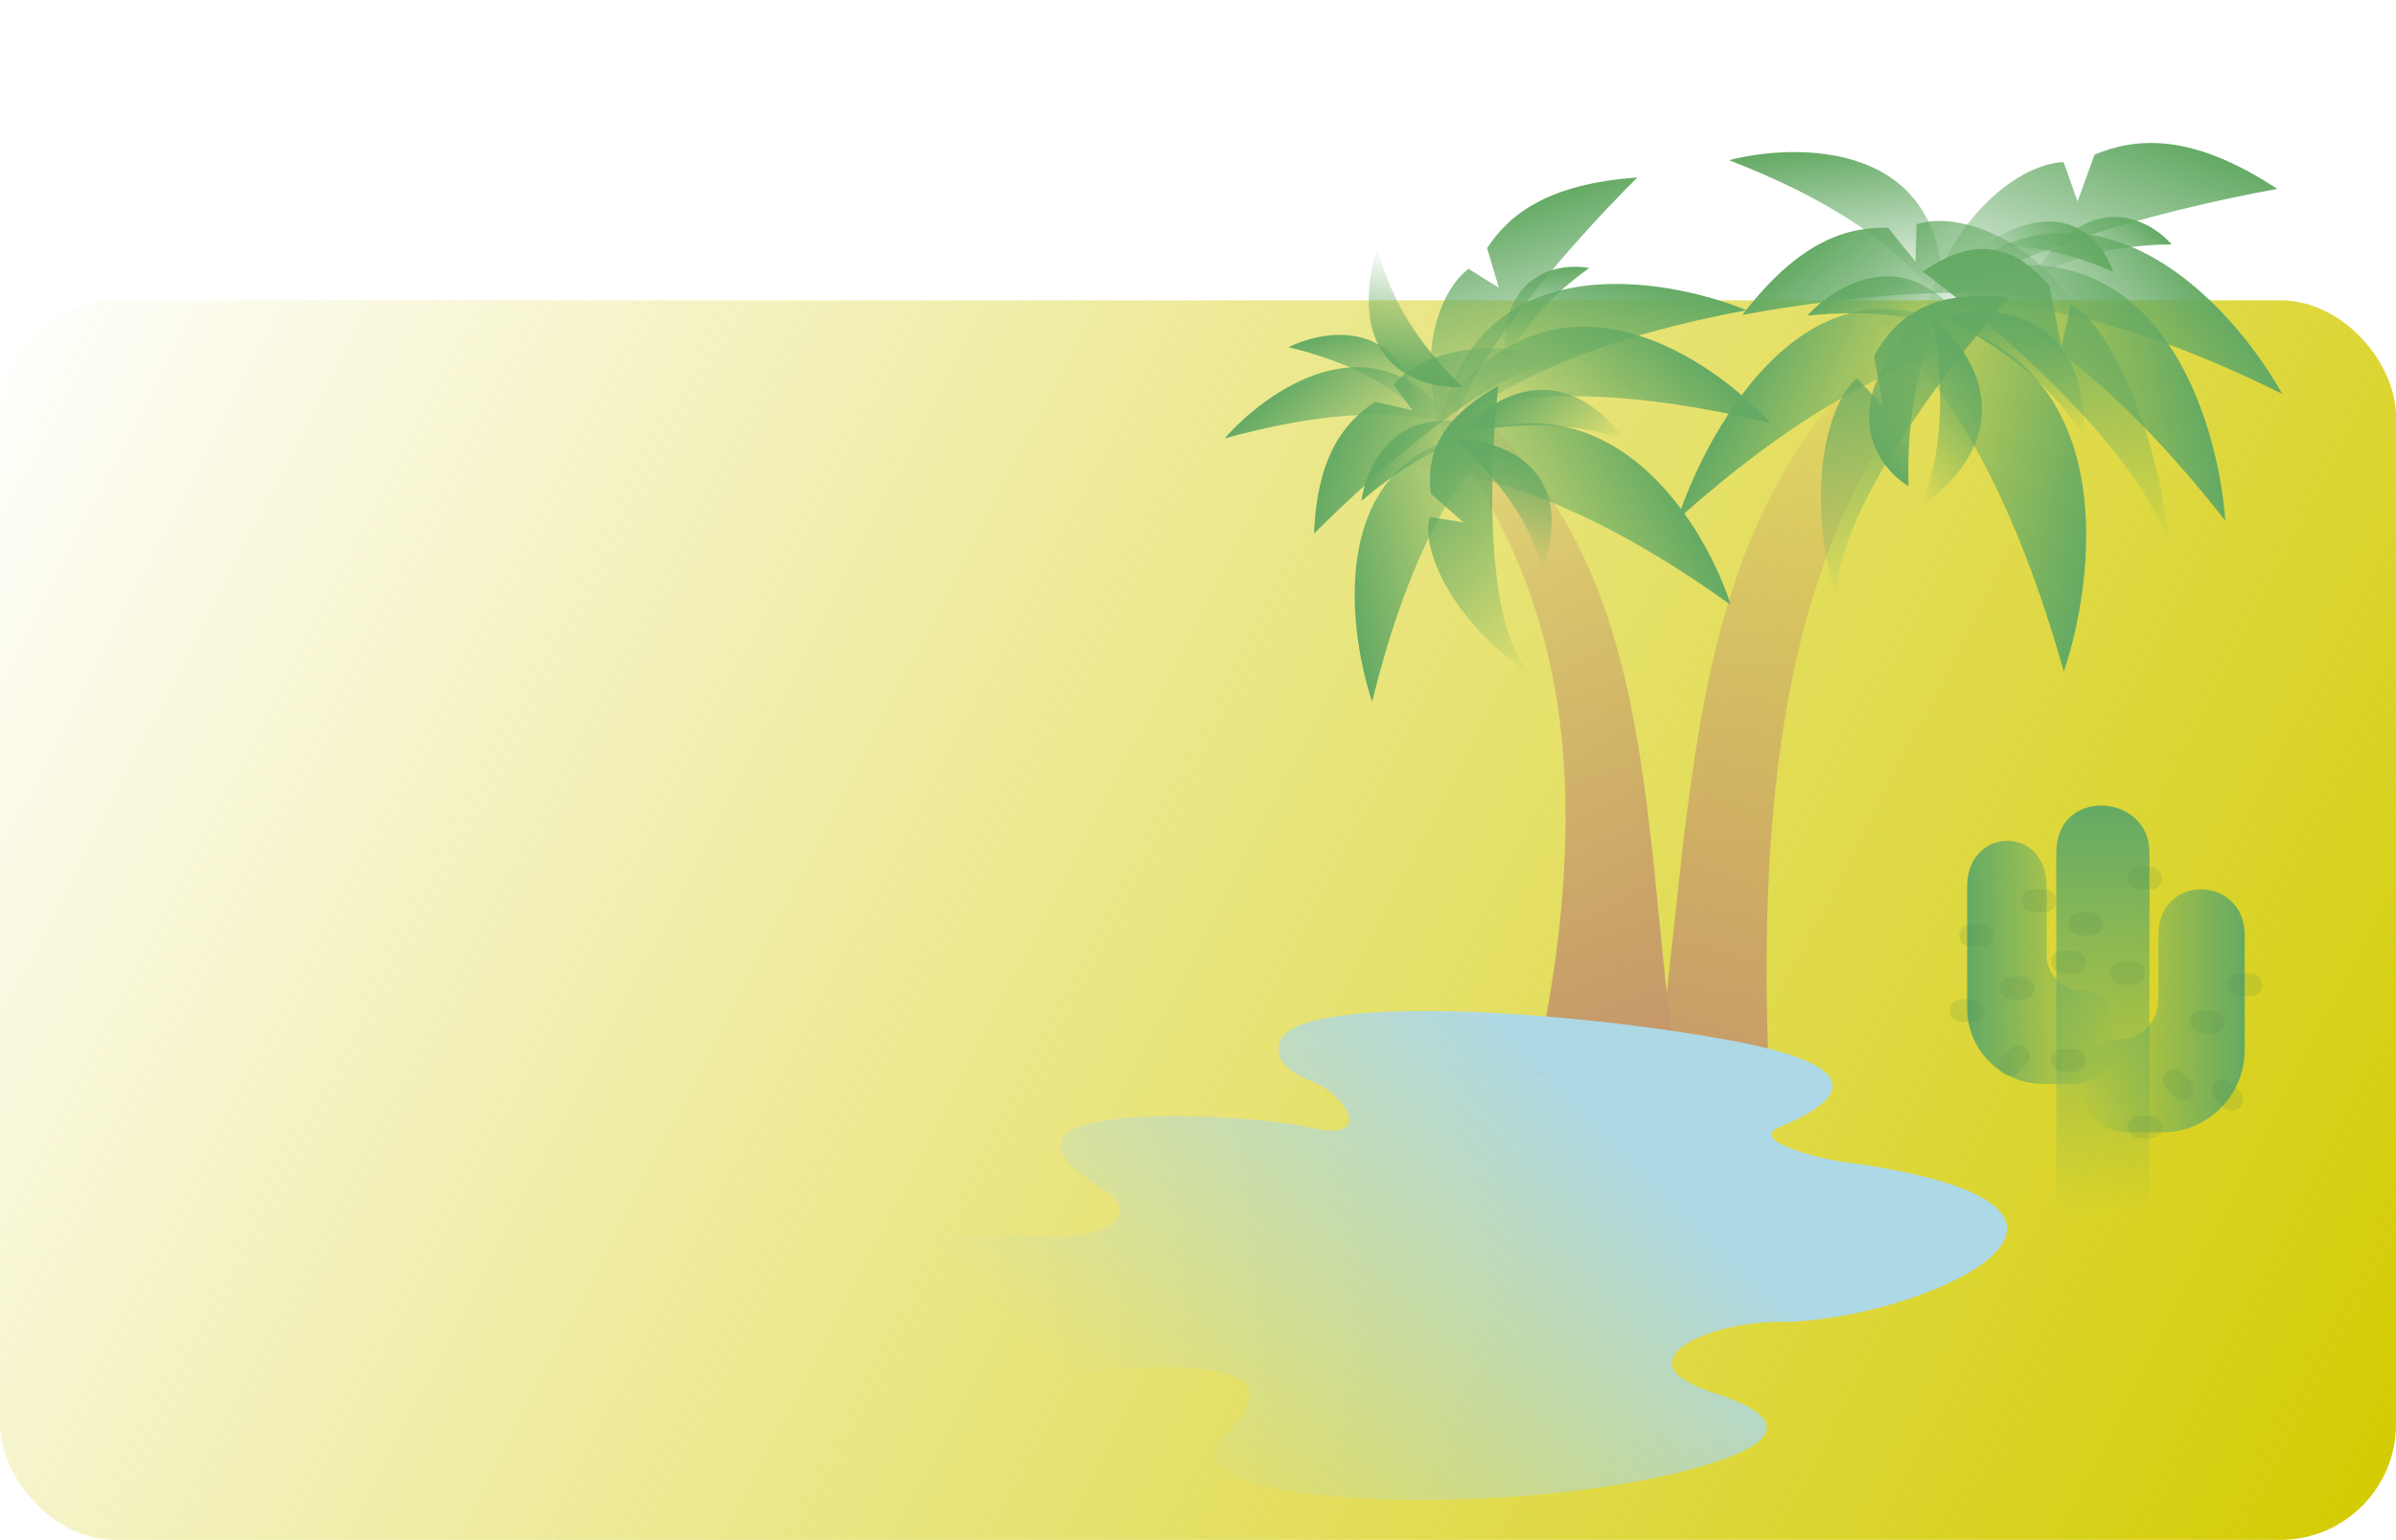 <svg width="4140" height="2661" viewBox="0 0 4140 2661" fill="none" xmlns="http://www.w3.org/2000/svg">
<rect y="519" width="4140" height="2142" rx="200" fill="url(#paint0_linear)"/>
<path d="M2480.63 653.502C2858.92 930.36 2832.6 1350.31 2892.91 1830.01L2650.04 1864C2839.18 1013.14 2480.63 830.033 2480.63 653.502Z" fill="url(#paint1_linear)"/>
<path d="M2710.71 630.126C2616.31 603.316 2377.89 813.692 2270.49 922.231C2275.8 785.708 2324.83 728.186 2375.87 694.335L2440.35 708.896L2408.31 665.251C2447 613.835 2575.42 571.604 2710.71 630.126Z" fill="url(#paint2_linear)"/>
<path d="M3017.7 536.101C2882.95 480.58 2540.48 413.09 2483.72 754.577C2610.25 647.764 2782.69 580.097 3017.7 536.101Z" fill="url(#paint3_linear)"/>
<path d="M3059 730.897C2963.6 625.344 2688.28 424.706 2485.29 715.47C2645.8 668.554 2829.78 676.188 3059 730.897Z" fill="url(#paint4_linear)"/>
<path d="M2990.7 1045.41C2943.84 900.742 2761.17 588.923 2426.45 804.893C2607.67 820.111 2787.4 899.974 2990.7 1045.41Z" fill="url(#paint5_linear)"/>
<path d="M2116.06 757.591C2181.73 682.19 2371.39 536.565 2511.88 732.861C2401.07 704.317 2274.14 714.107 2116.06 757.591Z" fill="url(#paint6_linear)"/>
<path d="M2226.43 599.947C2280.99 572.953 2421.32 541.587 2452.58 714.793C2397.74 659.735 2324.78 624.107 2226.43 599.947Z" fill="url(#paint7_linear)"/>
<path d="M2526.42 668.664C2462.76 672.456 2318.68 638.88 2379.69 426.308C2401.21 516.044 2449.29 592.616 2526.42 668.664Z" fill="url(#paint8_linear)"/>
<path d="M2370.82 1212.66C2327.62 1082.67 2284.55 759.972 2596.99 743.225C2493.52 848.726 2423.1 1000.62 2370.82 1212.66Z" fill="url(#paint9_linear)"/>
<path d="M2352.37 865.71C2359.86 808.128 2412.62 679.795 2582.92 744.833C2503.08 760.005 2429.94 799.747 2352.37 865.71Z" fill="url(#paint10_linear)"/>
<path d="M2746.08 463.14C2699.41 454.313 2587.35 465.82 2600.22 630.308C2629.88 565.321 2677.24 512.667 2746.08 463.14Z" fill="url(#paint11_linear)"/>
<path d="M2522.41 748.158C2564.61 697.34 2691.69 604.014 2807.65 760.197C2725.25 730.554 2633.91 728.071 2522.41 748.158Z" fill="url(#paint12_linear)"/>
<path d="M2511.54 757.869C2578.5 758.235 2729.97 796.684 2665.47 982.784C2642.98 901.438 2592.54 830.276 2511.54 757.869Z" fill="url(#paint13_linear)"/>
<path d="M2512.11 789.481C2476.05 689.64 2708.54 426.004 2829.3 306.666C2670.72 317.982 2606.31 372.795 2569.56 428.777L2589.82 497.12L2537.39 464.663C2479.56 508.159 2437.04 647.229 2512.11 789.481Z" fill="url(#paint14_linear)"/>
<path d="M2651 1169.41C2563.2 1098.98 2573.05 804.989 2588.96 666.799C2478.93 728.388 2465.03 794.805 2472.24 853.076L2529.09 902.747L2470.51 893.265C2454.53 948.186 2508.42 1076.86 2651 1169.41Z" fill="url(#paint15_linear)"/>
<path d="M3383.81 498.586C2904.6 819.897 2937.94 1307.27 2861.54 1864H3056.97C3006.99 785.944 3383.81 703.462 3383.81 498.586Z" fill="url(#paint16_linear)"/>
<path d="M3605.03 561.398C3539.63 470.168 3181.55 511.92 3010.68 544.199C3110.12 414.242 3193.66 391.706 3262.56 393.719L3309.82 452.357L3311.6 387.586C3381.69 363.903 3525.26 410.984 3605.03 561.398Z" fill="url(#paint17_linear)"/>
<path d="M3943.41 680.724C3862.04 533.624 3604.15 231.799 3316.72 526.92C3503.4 509.496 3703.78 561.99 3943.41 680.724Z" fill="url(#paint18_linear)"/>
<path d="M3845.01 899.8C3833.36 730.82 3727.59 344.916 3345.25 489.733C3520.61 554.316 3679.01 688.451 3845.01 899.8Z" fill="url(#paint19_linear)"/>
<path d="M3566.03 1160.58C3624.7 986.737 3678.51 555.811 3230.85 536.734C3381.54 676.39 3486.04 878.282 3566.03 1160.58Z" fill="url(#paint20_linear)"/>
<path d="M2987.5 276.757C3098.24 248.172 3368.03 236.228 3356.84 525.057C3278.05 420.832 3158.32 343.027 2987.5 276.757Z" fill="url(#paint21_linear)"/>
<path d="M2898.45 897.502C2950.19 740.554 3135.76 395.082 3425.38 593.791C3260.11 625.807 3092.07 725.982 2898.45 897.502Z" fill="url(#paint22_linear)"/>
<path d="M3122.74 545.253C3169.36 494.056 3305.34 404.784 3411.75 585.683C3330.17 545.56 3237.53 534.105 3122.74 545.253Z" fill="url(#paint23_linear)"/>
<path d="M3752.36 422.326C3716.95 381.557 3609.26 315.67 3506.59 485.509C3578.07 442.325 3656.74 423.401 3752.36 422.326Z" fill="url(#paint24_linear)"/>
<path d="M3355.59 547.272C3428.4 526.595 3606.22 522.749 3601.04 755.429C3548.29 669.689 3468.74 604.378 3355.59 547.272Z" fill="url(#paint25_linear)"/>
<path d="M3339.19 549.297C3398.51 595.751 3506.61 737.663 3320.1 875.386C3356.53 780.292 3361.02 675.921 3339.19 549.297Z" fill="url(#paint26_linear)"/>
<path d="M3317.76 580.625C3354.94 458.087 3744.72 360.138 3934.96 326.48C3786.01 228.38 3690.68 237.685 3619.13 267.167L3589.75 348.005L3565.61 280.141C3483.98 282.895 3349.66 389.725 3317.76 580.625Z" fill="url(#paint27_linear)"/>
<path d="M3177.74 1048.07C3148.49 918.689 3361.23 637.759 3471.26 513.468C3330.63 497.993 3272.18 553.424 3238.17 615.415L3254.29 703.164L3208.75 653.558C3156.42 696.3 3115.1 859.338 3177.74 1048.07Z" fill="url(#paint28_linear)"/>
<path d="M3297.63 840.075C3241.59 806.305 3148.61 685.855 3370.03 500.058C3315.91 606.51 3294.47 714.957 3297.63 840.075Z" fill="url(#paint29_linear)"/>
<path d="M3651.12 469.607C3636.3 422.046 3569.85 325.865 3421.05 428.258C3497.07 419.587 3570.24 433.909 3651.12 469.607Z" fill="url(#paint30_linear)"/>
<path d="M3750.54 961.702C3724.78 803.285 3454.23 567.534 3322.18 469.461C3425.62 396.801 3491.8 436.867 3541.46 493.953L3561.82 599.932L3578.61 525.753C3635.28 553.801 3728.48 722.795 3750.54 961.702Z" fill="url(#paint31_linear)"/>
<path d="M3000.55 1799.91C3249.05 1847.69 3169.49 1908.79 3074.66 1947.68C3019.38 1970.35 3142.53 2002.19 3183.66 2007.67C3766.79 2085.44 3310.1 2285.42 3074.66 2284.31C2951.84 2283.73 2794.56 2353.19 2960.22 2406.52C3112.09 2455.41 3052.75 2498.51 2956.96 2528.73C2636.52 2629.83 1983.64 2606.5 2114.43 2482.07C2259.24 2344.3 2015.26 2360.63 1914.97 2366.52L1911.06 2366.75C1738.88 2376.89 1343.48 2400.15 1296.97 2294.31C1257.93 2205.49 1614.15 2117.66 1780.9 2135.44C1919.32 2150.19 1967.91 2092.89 1911.69 2058.78C1631.57 1888.79 2175.46 1926.57 2260.47 1947.68C2368.62 1974.53 2333.5 1905.46 2283.36 1876.57C2263.23 1864.97 2199.44 1848.8 2210.33 1803.25C2232.16 1712.03 2726.89 1747.31 3000.55 1799.91Z" fill="url(#paint32_linear)"/>
<path d="M3714 1473.26V2101.48H3553V1473.26C3553 1359.48 3714 1370.48 3714 1473.26Z" fill="url(#paint33_linear)"/>
<path d="M3729.38 1615.94C3729.38 1508.94 3878.5 1512.44 3878.5 1615.94V1814.43C3878.5 1893 3814.81 1956.68 3736.25 1956.68H3674.5C3630.04 1956.68 3594 1920.64 3594 1876.18V1863.37C3594 1825.99 3624.31 1795.68 3661.69 1795.68C3699.07 1795.68 3729.38 1765.38 3729.38 1727.99L3729.38 1615.94Z" fill="url(#paint34_linear)"/>
<path d="M3536.33 1532C3536.33 1424.92 3399 1428.42 3399 1532V1742C3399 1814.35 3457.65 1873 3530 1873H3580.44C3624.93 1873 3661 1836.93 3661 1792.44V1774.21C3661 1739.79 3633.09 1711.88 3598.66 1711.88C3564.24 1711.88 3536.33 1683.97 3536.33 1649.54L3536.33 1532Z" fill="url(#paint35_linear)"/>
<rect x="3676" y="1498" width="60" height="39" rx="19.5" fill="#4F884F" fill-opacity="0.16"/>
<rect x="3849" y="1682" width="60" height="39" rx="19.5" fill="#4F884F" fill-opacity="0.16"/>
<rect x="3784" y="1747" width="60" height="39" rx="19.5" fill="#4F884F" fill-opacity="0.16"/>
<rect x="3841.58" y="1857.5" width="60" height="39" rx="19.5" transform="rotate(45 3841.58 1857.5)" fill="#4F884F" fill-opacity="0.16"/>
<rect x="3756.58" y="1840" width="60" height="39" rx="19.5" transform="rotate(45 3756.58 1840)" fill="#4F884F" fill-opacity="0.16"/>
<rect x="3445" y="1840.43" width="60" height="39" rx="19.5" transform="rotate(-45 3445 1840.43)" fill="#4F884F" fill-opacity="0.16"/>
<rect x="3646" y="1662" width="60" height="39" rx="19.5" fill="#4F884F" fill-opacity="0.16"/>
<rect x="3369" y="1727" width="60" height="39" rx="19.5" fill="#4F884F" fill-opacity="0.16"/>
<rect x="3455" y="1688" width="60" height="39" rx="19.5" fill="#4F884F" fill-opacity="0.16"/>
<rect x="3493" y="1537" width="60" height="39" rx="19.5" fill="#4F884F" fill-opacity="0.16"/>
<rect x="3544" y="1813" width="60" height="39" rx="19.5" fill="#4F884F" fill-opacity="0.16"/>
<rect x="3676" y="1928" width="60" height="39" rx="19.5" fill="#4F884F" fill-opacity="0.16"/>
<rect x="3385" y="1597" width="60" height="39" rx="19.5" fill="#4F884F" fill-opacity="0.16"/>
<rect x="3544" y="1643" width="60" height="39" rx="19.5" fill="#4F884F" fill-opacity="0.16"/>
<rect x="3574" y="1577" width="60" height="39" rx="19.5" fill="#4F884F" fill-opacity="0.16"/>
<defs>
<linearGradient id="paint0_linear" x1="4140" y1="2661" x2="-6.88745e-05" y2="519" gradientUnits="userSpaceOnUse">
<stop stop-color="#D3CB00"/>
<stop offset="1" stop-color="#D3CB00" stop-opacity="0"/>
</linearGradient>
<linearGradient id="paint1_linear" x1="2943" y1="1762" x2="2481" y2="533.5" gradientUnits="userSpaceOnUse">
<stop stop-color="#C5986B"/>
<stop offset="1" stop-color="#C5986B" stop-opacity="0"/>
</linearGradient>
<linearGradient id="paint2_linear" x1="2310.25" y1="732.312" x2="2655.05" y2="828.874" gradientUnits="userSpaceOnUse">
<stop stop-color="#64AA64"/>
<stop offset="1" stop-color="#64AA64" stop-opacity="0"/>
</linearGradient>
<linearGradient id="paint3_linear" x1="2802.33" y1="474.702" x2="2714.01" y2="814.443" gradientUnits="userSpaceOnUse">
<stop stop-color="#64AA64"/>
<stop offset="1" stop-color="#64AA64" stop-opacity="0"/>
</linearGradient>
<linearGradient id="paint4_linear" x1="2894.32" y1="587.305" x2="2664.6" y2="864.216" gradientUnits="userSpaceOnUse">
<stop stop-color="#64AA64"/>
<stop offset="1" stop-color="#64AA64" stop-opacity="0"/>
</linearGradient>
<linearGradient id="paint5_linear" x1="2892.19" y1="834.929" x2="2531.61" y2="1015.22" gradientUnits="userSpaceOnUse">
<stop stop-color="#64AA64"/>
<stop offset="1" stop-color="#64AA64" stop-opacity="0"/>
</linearGradient>
<linearGradient id="paint6_linear" x1="2229.47" y1="654.163" x2="2390" y2="838.817" gradientUnits="userSpaceOnUse">
<stop stop-color="#64AA64"/>
<stop offset="1" stop-color="#64AA64" stop-opacity="0"/>
</linearGradient>
<linearGradient id="paint7_linear" x1="2314.25" y1="570.632" x2="2365.75" y2="741.035" gradientUnits="userSpaceOnUse">
<stop stop-color="#64AA64"/>
<stop offset="1" stop-color="#64AA64" stop-opacity="0"/>
</linearGradient>
<linearGradient id="paint8_linear" x1="2431.25" y1="658.676" x2="2462.21" y2="437.881" gradientUnits="userSpaceOnUse">
<stop stop-color="#64AA64"/>
<stop offset="1" stop-color="#64AA64" stop-opacity="0"/>
</linearGradient>
<linearGradient id="paint9_linear" x1="2326.55" y1="1007.74" x2="2636.44" y2="948.051" gradientUnits="userSpaceOnUse">
<stop stop-color="#64AA64"/>
<stop offset="1" stop-color="#64AA64" stop-opacity="0"/>
</linearGradient>
<linearGradient id="paint10_linear" x1="2376.86" y1="780.365" x2="2553.33" y2="837.019" gradientUnits="userSpaceOnUse">
<stop stop-color="#64AA64"/>
<stop offset="1" stop-color="#64AA64" stop-opacity="0"/>
</linearGradient>
<linearGradient id="paint11_linear" x1="2673.92" y1="461.637" x2="2676.24" y2="629.256" gradientUnits="userSpaceOnUse">
<stop stop-color="#64AA64"/>
<stop offset="1" stop-color="#64AA64" stop-opacity="0"/>
</linearGradient>
<linearGradient id="paint12_linear" x1="2597.22" y1="680.241" x2="2725.7" y2="830.34" gradientUnits="userSpaceOnUse">
<stop stop-color="#64AA64"/>
<stop offset="1" stop-color="#64AA64" stop-opacity="0"/>
</linearGradient>
<linearGradient id="paint13_linear" x1="2611.62" y1="772.388" x2="2577.48" y2="967.382" gradientUnits="userSpaceOnUse">
<stop stop-color="#64AA64"/>
<stop offset="1" stop-color="#64AA64" stop-opacity="0"/>
</linearGradient>
<linearGradient id="paint14_linear" x1="2610.36" y1="357.028" x2="2720.3" y2="727.739" gradientUnits="userSpaceOnUse">
<stop stop-color="#64AA64"/>
<stop offset="1" stop-color="#64AA64" stop-opacity="0"/>
</linearGradient>
<linearGradient id="paint15_linear" x1="2458.35" y1="780.47" x2="2752.17" y2="1064.92" gradientUnits="userSpaceOnUse">
<stop stop-color="#64AA64"/>
<stop offset="1" stop-color="#64AA64" stop-opacity="0"/>
</linearGradient>
<linearGradient id="paint16_linear" x1="2903.93" y1="1920.06" x2="3319.57" y2="551.913" gradientUnits="userSpaceOnUse">
<stop stop-color="#C5986B"/>
<stop offset="1" stop-color="#C5986B" stop-opacity="0"/>
</linearGradient>
<linearGradient id="paint17_linear" x1="3177.82" y1="385.703" x2="3439.32" y2="699.495" gradientUnits="userSpaceOnUse">
<stop stop-color="#64AA64"/>
<stop offset="1" stop-color="#64AA64" stop-opacity="0"/>
</linearGradient>
<linearGradient id="paint18_linear" x1="3794.38" y1="472.363" x2="3463.16" y2="721.564" gradientUnits="userSpaceOnUse">
<stop stop-color="#64AA64"/>
<stop offset="1" stop-color="#64AA64" stop-opacity="0"/>
</linearGradient>
<linearGradient id="paint19_linear" x1="3798.1" y1="645.893" x2="3395.61" y2="730.185" gradientUnits="userSpaceOnUse">
<stop stop-color="#64AA64"/>
<stop offset="1" stop-color="#64AA64" stop-opacity="0"/>
</linearGradient>
<linearGradient id="paint20_linear" x1="3624.41" y1="886.771" x2="3180.69" y2="803.272" gradientUnits="userSpaceOnUse">
<stop stop-color="#64AA64"/>
<stop offset="1" stop-color="#64AA64" stop-opacity="0"/>
</linearGradient>
<linearGradient id="paint21_linear" x1="3160.17" y1="253.614" x2="3191.64" y2="543.019" gradientUnits="userSpaceOnUse">
<stop stop-color="#64AA64"/>
<stop offset="1" stop-color="#64AA64" stop-opacity="0"/>
</linearGradient>
<linearGradient id="paint22_linear" x1="3001.23" y1="666.485" x2="3320.62" y2="816.63" gradientUnits="userSpaceOnUse">
<stop stop-color="#64AA64"/>
<stop offset="1" stop-color="#64AA64" stop-opacity="0"/>
</linearGradient>
<linearGradient id="paint23_linear" x1="3203.75" y1="478.594" x2="3333.44" y2="646.255" gradientUnits="userSpaceOnUse">
<stop stop-color="#64AA64"/>
<stop offset="1" stop-color="#64AA64" stop-opacity="0"/>
</linearGradient>
<linearGradient id="paint24_linear" x1="3689.19" y1="371.176" x2="3568.52" y2="531.981" gradientUnits="userSpaceOnUse">
<stop stop-color="#64AA64"/>
<stop offset="1" stop-color="#64AA64" stop-opacity="0"/>
</linearGradient>
<linearGradient id="paint25_linear" x1="3469.28" y1="532.312" x2="3492.82" y2="766.312" gradientUnits="userSpaceOnUse">
<stop stop-color="#64AA64"/>
<stop offset="1" stop-color="#64AA64" stop-opacity="0"/>
</linearGradient>
<linearGradient id="paint26_linear" x1="3418.16" y1="632.402" x2="3242.91" y2="789.008" gradientUnits="userSpaceOnUse">
<stop stop-color="#64AA64"/>
<stop offset="1" stop-color="#64AA64" stop-opacity="0"/>
</linearGradient>
<linearGradient id="paint27_linear" x1="3705.22" y1="225.041" x2="3545.83" y2="663.528" gradientUnits="userSpaceOnUse">
<stop stop-color="#64AA64"/>
<stop offset="1" stop-color="#64AA64" stop-opacity="0"/>
</linearGradient>
<linearGradient id="paint28_linear" x1="3276.18" y1="534.797" x2="3371.4" y2="1009.21" gradientUnits="userSpaceOnUse">
<stop stop-color="#64AA64"/>
<stop offset="1" stop-color="#64AA64" stop-opacity="0"/>
</linearGradient>
<linearGradient id="paint29_linear" x1="3226.42" y1="773.241" x2="3436.66" y2="568.48" gradientUnits="userSpaceOnUse">
<stop stop-color="#64AA64"/>
<stop offset="1" stop-color="#64AA64" stop-opacity="0"/>
</linearGradient>
<linearGradient id="paint30_linear" x1="3616.74" y1="402.761" x2="3457.03" y2="492.384" gradientUnits="userSpaceOnUse">
<stop stop-color="#64AA64"/>
<stop offset="1" stop-color="#64AA64" stop-opacity="0"/>
</linearGradient>
<linearGradient id="paint31_linear" x1="3481.71" y1="417.277" x2="3592.17" y2="992.133" gradientUnits="userSpaceOnUse">
<stop stop-color="#64AA64"/>
<stop offset="1" stop-color="#64AA64" stop-opacity="0"/>
</linearGradient>
<linearGradient id="paint32_linear" x1="2752.5" y1="1899.5" x2="2040.5" y2="2592" gradientUnits="userSpaceOnUse">
<stop stop-color="#ADD8E6"/>
<stop offset="1" stop-color="#ADD8E6" stop-opacity="0"/>
</linearGradient>
<linearGradient id="paint33_linear" x1="3633.5" y1="1392" x2="3633.5" y2="2101.48" gradientUnits="userSpaceOnUse">
<stop stop-color="#64AA64"/>
<stop offset="1" stop-color="#64AA64" stop-opacity="0"/>
</linearGradient>
<linearGradient id="paint34_linear" x1="3878.5" y1="1746.84" x2="3594" y2="1746.84" gradientUnits="userSpaceOnUse">
<stop stop-color="#64AA64"/>
<stop offset="1" stop-color="#64AA64" stop-opacity="0"/>
</linearGradient>
<linearGradient id="paint35_linear" x1="3399" y1="1663" x2="3661" y2="1663" gradientUnits="userSpaceOnUse">
<stop stop-color="#64AA64"/>
<stop offset="1" stop-color="#64AA64" stop-opacity="0"/>
</linearGradient>
</defs>
</svg>
